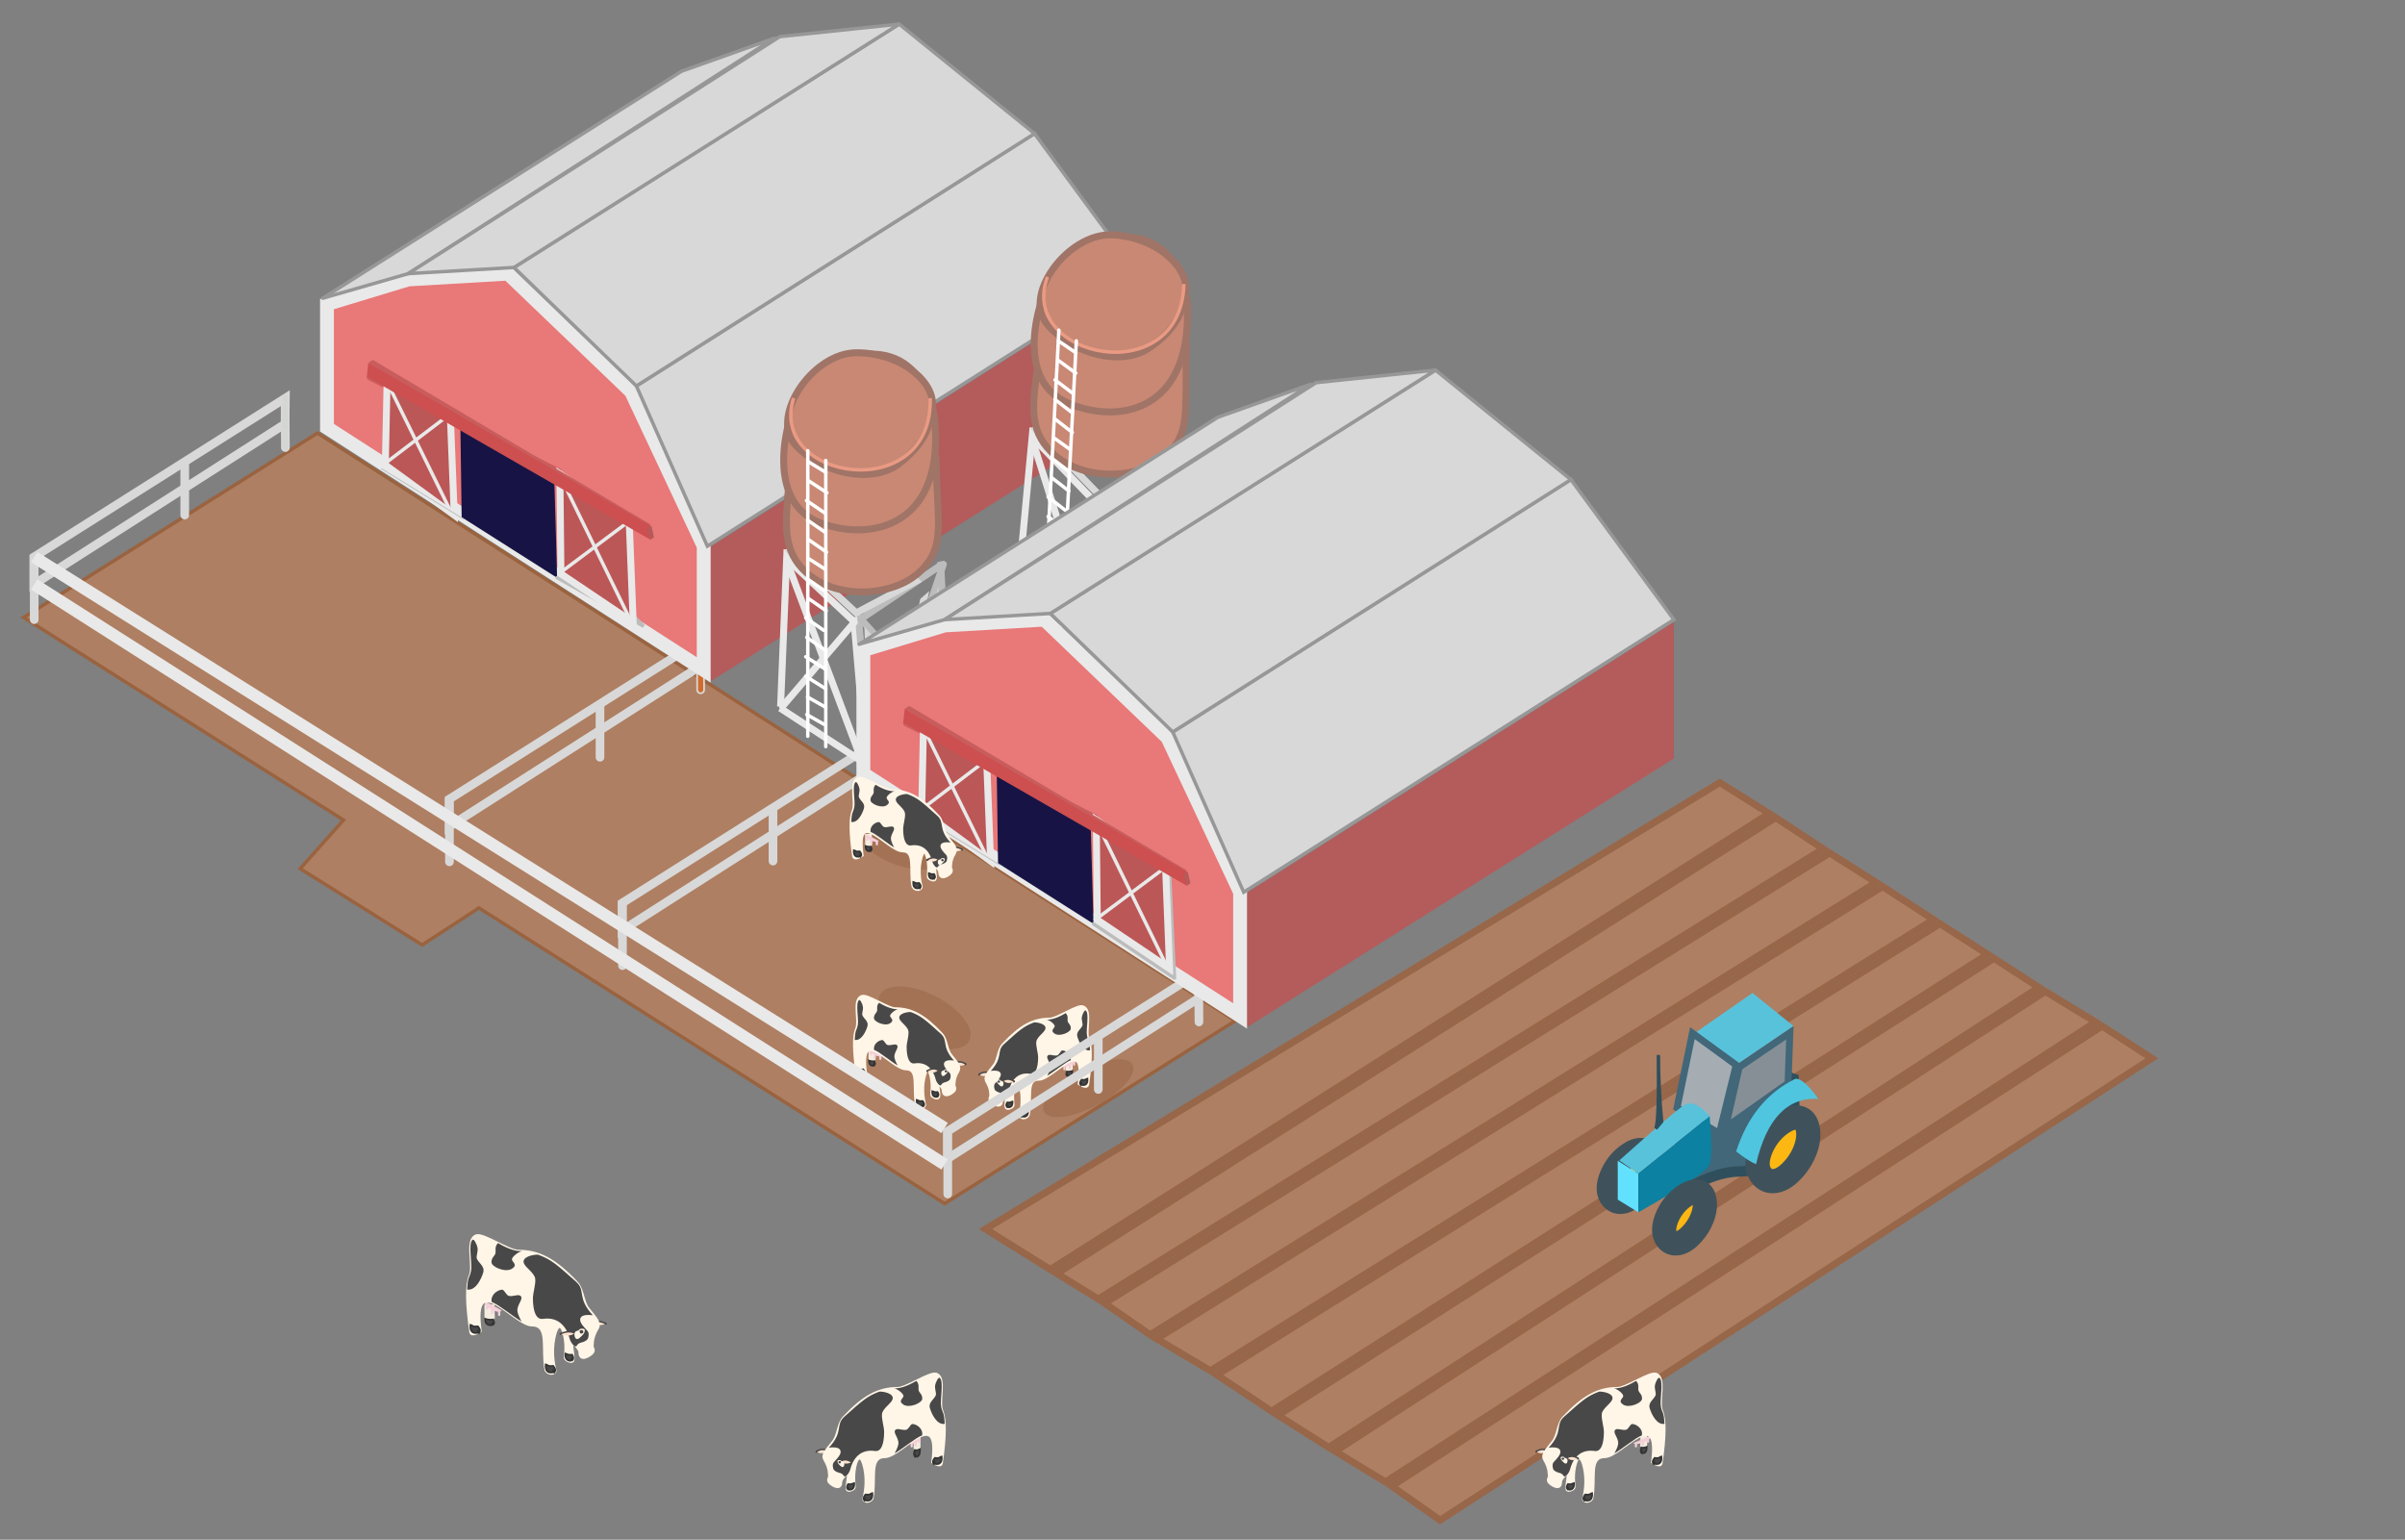<?xml version="1.0" encoding="UTF-8"?>
<svg width="695px" height="445px" viewBox="0 0 695 445" version="1.1" xmlns="http://www.w3.org/2000/svg" xmlns:xlink="http://www.w3.org/1999/xlink">
    <rect x="0" y="0" width="695" height="445" fill="#808080" stroke="none"/>
    <title>farm</title>
    <g id="farm" stroke="none" stroke-width="1" fill="none" fill-rule="evenodd">
        <g id="Field" transform="translate(282.871, 225)" fill="#AE7F62" stroke="#986648" stroke-width="2">
            <path d="M324.594,71.549 L338.969,80.864 L133.284,214.36 L119.306,204.507 L324.594,71.549 Z" id="Rectangle"></path>
            <path d="M308.19,61.544 L322.714,70.383 L117.503,203.291 L102.972,194.459 L308.19,61.544 Z" id="Rectangle-Copy-2"></path>
            <path d="M293.35,51.99 L306.331,60.365 L101.085,193.299 L86.442,184.035 L293.35,51.99 Z" id="Rectangle-Copy-3"></path>
            <path d="M277.725,41.976 L291.496,50.801 L84.588,182.846 L68.782,172.359 L277.725,41.976 Z" id="Rectangle-Copy-4"></path>
            <path d="M261.168,31.219 L275.871,40.775 L66.922,171.162 L51.377,161.941 L261.168,31.219 Z" id="Rectangle-Copy-5"></path>
            <path d="M245.857,21.528 L259.298,30.027 L49.482,160.765 L36.335,151.65 L245.857,21.528 Z" id="Rectangle-Copy-6"></path>
            <path d="M230.249,11.312 L244.003,20.326 L34.511,150.429 L22.546,143.064 L230.249,11.312 Z" id="Rectangle-Copy-7"></path>
            <path d="M214.12,1.175 L228.383,10.127 L20.655,141.895 L1.908,130.216 L214.12,1.175 Z" id="Rectangle-Copy-8"></path>
        </g>
        <g id="Paddocks" transform="translate(6.804, 114.762)">
            <polygon id="Paddock" stroke="#9A6340" fill="#AE7F62" points="84.953 10.398 350.196 180.238 266.168 233.099 131.609 147.64 115.188 158.338 79.942 136.289 92.455 122.238 0 63.678"></polygon>
            <ellipse id="Oval" fill="#A37254" transform="translate(255.117, 129.805) rotate(16) translate(-255.117, -129.805) " cx="255.117" cy="129.805" rx="13" ry="6"></ellipse>
            <ellipse id="Oval-Copy-3" fill="#A37254" transform="translate(260.377, 179.401) rotate(27) translate(-260.377, -179.401) " cx="260.377" cy="179.401" rx="14.5" ry="7"></ellipse>
            <ellipse id="Oval-Copy-4" fill="#A37254" transform="translate(307.696, 199.738) rotate(-28) translate(-307.696, -199.738) " cx="307.696" cy="199.738" rx="14.5" ry="5.5"></ellipse>
            <g id="cow-copy" transform="translate(292.196, 192.238) scale(-1, 1) translate(-292.196, -192.238) translate(276.196, 176.238)">
                <g id="back-leg" transform="translate(5, 15)">
                    <path d="M0.157,3.372 C0.6,3.47 0.62,3.771 1.616,3.64 C1.919,4.159 1.945,4.571 1.696,4.878 C1.594,4.68 1.543,4.582 1.543,4.582 L1.32,4.999 C0.469,5.027 0.082,4.485 0.157,3.372 Z" id="Path-76-Copy-3" stroke="#333333" stroke-width="0.5" fill="#494848"></path>
                    <path d="M0,0.033 L0,3.177 C0.595,3.493 1.262,3.558 2,3.372 L1.919,0 L0,0.033 Z" id="Path-98" fill="#F3EDDF"></path>
                </g>
                <g id="udder" transform="translate(4, 15)" fill="#F4CFD8">
                    <path d="M0.087,0 C-0.631,1.137 3.334,3.076 4,2.037" id="Path-37"></path>
                    <line x1="0.6" y1="0.667" x2="0.6" y2="1.667" id="Path-99" stroke="#F4CFD8" stroke-width="0.65" stroke-linecap="round"></line>
                    <line x1="1.8" y1="1.667" x2="1.8" y2="2.667" id="Path-99-Copy" stroke="#F4CFD8" stroke-width="0.65" stroke-linecap="round"></line>
                    <line x1="3.4" y1="2.333" x2="3.4" y2="3" id="Path-99-Copy-2" stroke="#F4CFD8" stroke-width="0.65" stroke-linecap="round"></line>
                </g>
                <g id="back-ear" transform="translate(30.5, 19.5) scale(-1, 1) translate(-30.5, -19.5) translate(29, 19)">
                    <path d="M3,0.3 C2.244,0.049 1.686,-0.328 0,0.548" id="Path-71" stroke="#494848" stroke-width="0.65" stroke-linecap="round"></path>
                    <path d="M0.095,0.657 C1.035,1.139 2.135,1.162 2.953,0.409 C2.089,0.026 1.338,-0.084 0.095,0.657 Z" id="Path-100" fill="#FEE2CF"></path>
                </g>
                <g id="body">
                    <path d="M3.052,22.157 C1.08,7.472 10.753,20.829 14.775,20.829 C18.798,20.829 16.955,26.28 17.912,31.195 C18.543,32.432 20.312,32.091 20.098,31.195 C19.884,30.299 19.162,27.235 19.884,23.715 C20.607,20.195 21.623,20.579 22.181,23.32 C22.739,26.06 22.218,28.033 22.36,28.51 C22.502,28.988 23.821,29.506 24.107,29.121 C24.547,28.532 23.78,25.716 23.975,25.259 C24.19,24.755 25.651,26.351 25.651,27.046 C25.651,29.117 27.434,28.274 28.408,27.418 C29.382,26.562 28.408,26.02 28.621,25.404 C28.69,25.203 28.444,23.787 29.738,21.594 C30.502,20.299 29.535,19.334 27.631,16.934 C26.413,15.399 26.455,12.463 25.049,10.951 C20.098,5.63 16.406,3.618 11.686,3.618 C9.517,3.618 3.673,-0.494 2.092,0.05 C-0.521,0.948 1.636,6.972 0.626,9.353 C-0.251,11.421 -0.207,15.781 0.758,22.433 C0.895,23.125 1.659,23.033 3.052,22.157 Z" stroke="#FFF6E7" fill="#FFF6E7"></path>
                    <path d="M17.281,19.333 C15.732,19.561 15.025,17.642 15,14.635 C14.989,13.35 15.668,11.398 15.532,10.096 C15.392,8.745 13.387,7.555 12.965,6.544 C12.332,5.026 14.97,4.455 16.165,4.485 C19.209,5.63 20.308,6.664 24.853,10.754 C27.138,12.81 24.955,14.432 28.68,18.505 C26.889,18.279 25.926,18.571 25.791,19.38 C25.64,20.283 26.798,21.383 27.475,22.157 C27.905,22.648 27.692,23.853 27.39,24.126 C26.338,25.074 25.612,24.52 24.981,25.556 C24.62,26.149 23.6,24.785 23.405,23.988 C22.834,21.662 21.209,18.756 17.281,19.333 Z" id="spot" fill="#494848"></path>
                    <path d="M1.233,1.048 C1.548,0.775 2.241,2.095 2.376,2.994 C2.493,3.781 2.031,4.893 2.199,5.372 C2.56,6.397 4.073,7.144 3.676,8.575 C3.28,10.007 1.941,12.904 0,12.552 C0.149,9.381 0.525,10.035 0.879,8.289 C1.233,6.544 0.149,1.985 1.233,1.048 Z" id="spot" fill="#494848"></path>
                    <path d="M5.613,15.461 C5.227,13.918 6.806,12.632 7.976,12.582 C8.472,12.561 8.872,13.834 9.491,14.016 C10.367,14.273 11.632,13.548 12.168,14.016 C12.875,14.631 11.67,15.703 11.473,17.06 C11.35,17.914 11.926,19.03 12.409,19.937 C10.459,18.797 6.893,15.808 5.613,15.461 Z" id="spot" fill="#494848"></path>
                    <path d="M6.408,4.331 C6.153,4.921 5.553,5.162 5.553,6.246 C5.553,7.33 8.738,8.703 10.21,7.75 C11.683,6.797 10.21,6.196 10.21,5.574 C10.21,4.952 11.874,3.637 12.799,3.637 C10.711,3.947 7.967,2.363 7.039,1.81 C6.127,2.683 6.664,3.741 6.408,4.331 Z" id="spot" fill="#494848"></path>
                    <path d="M17.922,29.867 C18.518,29.995 18.291,30.38 19.63,30.209 C20.134,30.816 20.218,31.32 19.883,31.721 C19.746,31.463 19.678,31.334 19.678,31.334 L19.584,31.693 C18.375,31.929 17.821,31.321 17.922,29.867 Z" id="hoof" stroke="#333333" stroke-width="0.5" fill="#494848"></path>
                    <path d="M0.745,20.723 C1.341,20.852 1.114,21.236 2.453,21.065 C2.956,21.672 3.041,22.176 2.706,22.577 C2.569,22.319 2.501,22.19 2.501,22.19 L2.407,22.549 C1.198,22.786 0.644,22.177 0.745,20.723 Z" id="hoof" stroke="#333333" stroke-width="0.5" fill="#494848"></path>
                    <path d="M22.418,27.353 C22.882,27.453 22.903,27.76 23.947,27.627 C24.264,28.155 24.292,28.576 24.03,28.888 C23.924,28.687 23.871,28.586 23.871,28.586 L23.637,29.012 C22.745,29.04 22.339,28.487 22.418,27.353 Z" id="hoof" stroke="#333333" stroke-width="0.5" fill="#494848"></path>
                </g>
                <g id="ear" transform="translate(22, 21)">
                    <path d="M3,0.3 C2.244,0.049 1.686,-0.328 0,0.548" id="Path-71" stroke="#494848" stroke-width="0.65" stroke-linecap="round"></path>
                    <path d="M0.095,0.657 C1.035,1.139 2.135,1.162 2.953,0.409 C2.089,0.026 1.338,-0.084 0.095,0.657 Z" id="Path-100" fill="#FEE2CF"></path>
                </g>
                <g id="eye" transform="translate(25, 21)">
                    <path d="M0.898,0.217 C0.79,0.503 0.214,0.269 0.026,0.869 C-0.077,1.196 0.098,2.598 1.081,1.71 C2.007,0.874 1.921,0.732 1.996,0.313 C2.072,-0.106 1.005,-0.069 0.898,0.217 Z" id="eye-spot" fill="#FFF6E7"></path>
                    <path d="M1.34,0.943 C1.579,0.943 1.72,0.796 1.72,0.611 C1.72,0.426 1.579,0.28 1.429,0.28 C1.279,0.28 0.997,0.251 0.997,0.512 C0.997,0.773 1.102,0.943 1.34,0.943 Z" fill="#494848"></path>
                </g>
            </g>
            <g id="cow-copy-2" transform="translate(240.196, 173.238)">
                <g id="back-leg" transform="translate(4, 15)">
                    <path d="M0.157,3.372 C0.6,3.47 0.62,3.771 1.616,3.64 C1.919,4.159 1.945,4.571 1.696,4.878 C1.594,4.68 1.543,4.582 1.543,4.582 L1.32,4.999 C0.469,5.027 0.082,4.485 0.157,3.372 Z" id="Path-76-Copy-3" stroke="#333333" stroke-width="0.5" fill="#494848"></path>
                    <path d="M0,0.033 L0,3.177 C0.595,3.493 1.262,3.558 2,3.372 L1.919,0 L0,0.033 Z" id="Path-98" fill="#F3EDDF"></path>
                </g>
                <g id="udder" transform="translate(4, 15)" fill="#F4CFD8">
                    <path d="M0.087,0 C-0.631,1.137 3.334,3.076 4,2.037" id="Path-37"></path>
                    <line x1="0.6" y1="0.667" x2="0.6" y2="1.667" id="Path-99" stroke="#F4CFD8" stroke-width="0.65" stroke-linecap="round"></line>
                    <line x1="1.8" y1="1.667" x2="1.8" y2="2.667" id="Path-99-Copy" stroke="#F4CFD8" stroke-width="0.65" stroke-linecap="round"></line>
                    <line x1="3.4" y1="2.333" x2="3.4" y2="3" id="Path-99-Copy-2" stroke="#F4CFD8" stroke-width="0.65" stroke-linecap="round"></line>
                </g>
                <g id="back-ear" transform="translate(30.5, 19.5) scale(-1, 1) translate(-30.5, -19.5) translate(29, 19)">
                    <path d="M3,0.3 C2.244,0.049 1.686,-0.328 0,0.548" id="Path-71" stroke="#494848" stroke-width="0.65" stroke-linecap="round"></path>
                    <path d="M0.095,0.657 C1.035,1.139 2.135,1.162 2.953,0.409 C2.089,0.026 1.338,-0.084 0.095,0.657 Z" id="Path-100" fill="#FEE2CF"></path>
                </g>
                <g id="body">
                    <path d="M3.052,22.157 C1.08,7.472 10.753,20.829 14.775,20.829 C18.798,20.829 16.955,26.28 17.912,31.195 C18.543,32.432 20.312,32.091 20.098,31.195 C19.884,30.299 19.162,27.235 19.884,23.715 C20.607,20.195 21.623,20.579 22.181,23.32 C22.739,26.06 22.218,28.033 22.36,28.51 C22.502,28.988 23.821,29.506 24.107,29.121 C24.547,28.532 23.78,25.716 23.975,25.259 C24.19,24.755 25.651,26.351 25.651,27.046 C25.651,29.117 27.434,28.274 28.408,27.418 C29.382,26.562 28.408,26.02 28.621,25.404 C28.69,25.203 28.444,23.787 29.738,21.594 C30.502,20.299 29.535,19.334 27.631,16.934 C26.413,15.399 26.455,12.463 25.049,10.951 C20.098,5.63 16.406,3.618 11.686,3.618 C9.517,3.618 3.673,-0.494 2.092,0.05 C-0.521,0.948 1.636,6.972 0.626,9.353 C-0.251,11.421 -0.207,15.781 0.758,22.433 C0.895,23.125 1.659,23.033 3.052,22.157 Z" stroke="#FFF6E7" fill="#FFF6E7"></path>
                    <path d="M17.281,19.333 C15.732,19.561 15.025,17.642 15,14.635 C14.989,13.35 15.668,11.398 15.532,10.096 C15.392,8.745 13.387,7.555 12.965,6.544 C12.332,5.026 14.97,4.455 16.165,4.485 C19.209,5.63 20.308,6.664 24.853,10.754 C27.138,12.81 24.955,14.432 28.68,18.505 C26.889,18.279 25.926,18.571 25.791,19.38 C25.64,20.283 26.798,21.383 27.475,22.157 C27.905,22.648 27.692,23.853 27.39,24.126 C26.338,25.074 25.612,24.52 24.981,25.556 C24.62,26.149 23.6,24.785 23.405,23.988 C22.834,21.662 21.209,18.756 17.281,19.333 Z" id="spot" fill="#494848"></path>
                    <path d="M1.233,1.048 C1.548,0.775 2.241,2.095 2.376,2.994 C2.493,3.781 2.031,4.893 2.199,5.372 C2.56,6.397 4.073,7.144 3.676,8.575 C3.28,10.007 1.941,12.904 0,12.552 C0.149,9.381 0.525,10.035 0.879,8.289 C1.233,6.544 0.149,1.985 1.233,1.048 Z" id="spot" fill="#494848"></path>
                    <path d="M5.613,15.461 C5.227,13.918 6.806,12.632 7.976,12.582 C8.472,12.561 8.872,13.834 9.491,14.016 C10.367,14.273 11.632,13.548 12.168,14.016 C12.875,14.631 11.67,15.703 11.473,17.06 C11.35,17.914 11.926,19.03 12.409,19.937 C10.459,18.797 6.893,15.808 5.613,15.461 Z" id="spot" fill="#494848"></path>
                    <path d="M6.408,4.331 C6.153,4.921 5.553,5.162 5.553,6.246 C5.553,7.33 8.738,8.703 10.21,7.75 C11.683,6.797 10.21,6.196 10.21,5.574 C10.21,4.952 11.874,3.637 12.799,3.637 C10.711,3.947 7.967,2.363 7.039,1.81 C6.127,2.683 6.664,3.741 6.408,4.331 Z" id="spot" fill="#494848"></path>
                    <path d="M17.922,29.867 C18.518,29.995 18.291,30.38 19.63,30.209 C20.134,30.816 20.218,31.32 19.883,31.721 C19.746,31.463 19.678,31.334 19.678,31.334 L19.584,31.693 C18.375,31.929 17.821,31.321 17.922,29.867 Z" id="hoof" stroke="#333333" stroke-width="0.5" fill="#494848"></path>
                    <path d="M0.745,20.723 C1.341,20.852 1.114,21.236 2.453,21.065 C2.956,21.672 3.041,22.176 2.706,22.577 C2.569,22.319 2.501,22.19 2.501,22.19 L2.407,22.549 C1.198,22.786 0.644,22.177 0.745,20.723 Z" id="hoof" stroke="#333333" stroke-width="0.5" fill="#494848"></path>
                    <path d="M22.418,27.353 C22.882,27.453 22.903,27.76 23.947,27.627 C24.264,28.155 24.292,28.576 24.03,28.888 C23.924,28.687 23.871,28.586 23.871,28.586 L23.637,29.012 C22.745,29.04 22.339,28.487 22.418,27.353 Z" id="hoof" stroke="#333333" stroke-width="0.5" fill="#494848"></path>
                </g>
                <g id="ear" transform="translate(21, 21)">
                    <path d="M3,0.3 C2.244,0.049 1.686,-0.328 0,0.548" id="Path-71" stroke="#494848" stroke-width="0.65" stroke-linecap="round"></path>
                    <path d="M0.095,0.657 C1.035,1.139 2.135,1.162 2.953,0.409 C2.089,0.026 1.338,-0.084 0.095,0.657 Z" id="Path-100" fill="#FEE2CF"></path>
                </g>
                <g id="eye" transform="translate(25, 21)">
                    <path d="M0.898,0.217 C0.79,0.503 0.214,0.269 0.026,0.869 C-0.077,1.196 0.098,2.598 1.081,1.71 C2.007,0.874 1.921,0.732 1.996,0.313 C2.072,-0.106 1.005,-0.069 0.898,0.217 Z" id="eye-spot" fill="#FFF6E7"></path>
                    <path d="M1.34,0.943 C1.579,0.943 1.72,0.796 1.72,0.611 C1.72,0.426 1.579,0.28 1.429,0.28 C1.279,0.28 0.997,0.251 0.997,0.512 C0.997,0.773 1.102,0.943 1.34,0.943 Z" fill="#494848"></path>
                </g>
            </g>
            <g id="Fence" transform="translate(2.58, 0)">
                <polygon id="Path-14" stroke="#D8D8D8" stroke-width="2.5" points="0.377 54.151 0.377 46.248 73.091 0.293 73.001 7.75"></polygon>
                <line x1="0.5" y1="64.32" x2="0.5" y2="46.248" id="Path-15" stroke="#D8D8D8" stroke-width="2.5" stroke-linecap="round"></line>
                <line x1="73.091" y1="14.595" x2="73.001" y2="1" id="Path-15-Copy-2" stroke="#D8D8D8" stroke-width="2.5" stroke-linecap="round"></line>
                <line x1="44.001" y1="34.105" x2="44.001" y2="19.25" id="Path-15-Copy-3" stroke="#D8D8D8" stroke-width="2.5" stroke-linecap="round"></line>
                <line x1="73.091" y1="14.595" x2="73.001" y2="1.03704169e-13" id="Path-15-Copy" stroke="#D3D6D1" stroke-width="1.5" stroke-linecap="round"></line>
            </g>
            <g id="Fence-Copy" transform="translate(122.58, 70)">
                <polygon id="Path-14" stroke="#D8D8D8" stroke-width="2.5" points="0.377 54.151 0.377 46.248 73.091 0.293 73.001 7.75"></polygon>
                <line x1="0.5" y1="64.32" x2="0.5" y2="46.248" id="Path-15" stroke="#D8D8D8" stroke-width="2.5" stroke-linecap="round"></line>
                <line x1="73.091" y1="14.595" x2="73.001" y2="1" id="Path-15-Copy-2" stroke="#D8D8D8" stroke-width="2.5" stroke-linecap="round"></line>
                <line x1="44.001" y1="34.105" x2="44.001" y2="19.25" id="Path-15-Copy-3" stroke="#D8D8D8" stroke-width="2.5" stroke-linecap="round"></line>
                <line x1="73.091" y1="14.595" x2="73.001" y2="1.03704169e-13" id="Path-15-Copy" stroke="#D16B2C" stroke-width="1.5" stroke-linecap="round"></line>
            </g>
            <g id="Fence-Copy-3" transform="translate(172.58, 100)">
                <polygon id="Path-14" stroke="#D8D8D8" stroke-width="2.5" points="0.377 54.151 0.377 46.248 73.091 0.293 73.001 7.75"></polygon>
                <line x1="0.5" y1="64.32" x2="0.5" y2="46.248" id="Path-15" stroke="#D8D8D8" stroke-width="2.5" stroke-linecap="round"></line>
                <line x1="73.091" y1="14.595" x2="73.001" y2="1" id="Path-15-Copy-2" stroke="#D8D8D8" stroke-width="2.5" stroke-linecap="round"></line>
                <line x1="44.001" y1="34.105" x2="44.001" y2="19.25" id="Path-15-Copy-3" stroke="#D8D8D8" stroke-width="2.5" stroke-linecap="round"></line>
                <line x1="73.091" y1="14.595" x2="73.001" y2="1.03704169e-13" id="Path-15-Copy" stroke="#D16B2C" stroke-width="1.5" stroke-linecap="round"></line>
            </g>
            <g id="Fence-Copy-2" transform="translate(266.58, 166.293)" stroke="#D8D8D8" stroke-width="2.5">
                <polygon id="Path-14" points="0.377 53.859 0.377 45.955 73.091 0 73.001 7.457"></polygon>
                <line x1="0.5" y1="64.028" x2="0.5" y2="45.955" id="Path-15" stroke-linecap="round"></line>
                <line x1="73.091" y1="14.303" x2="73.001" y2="0.707" id="Path-15-Copy-2" stroke-linecap="round"></line>
                <line x1="44.001" y1="33.812" x2="44.001" y2="18.957" id="Path-15-Copy-3" stroke-linecap="round"></line>
            </g>
            <line x1="3.08" y1="46.248" x2="266.168" y2="211.244" id="Line" stroke="#E9E9E9" stroke-width="3.5"></line>
            <line x1="3.08" y1="54.151" x2="266.168" y2="221.784" id="Line-Copy" stroke="#E9E9E9" stroke-width="3.5"></line>
            <g id="cow-copy-6" transform="translate(455.696, 300.738) scale(-1, 1) translate(-455.696, -300.738) translate(437.196, 282.238)">
                <g id="back-leg" transform="translate(5, 17)">
                    <path d="M0.157,4.046 C0.6,4.164 0.62,4.525 1.616,4.368 C1.919,4.99 1.945,5.486 1.696,5.854 C1.594,5.617 1.543,5.498 1.543,5.498 L1.32,5.999 C0.469,6.032 0.082,5.382 0.157,4.046 Z" id="Path-76-Copy-3" stroke="#333333" stroke-width="0.5" fill="#494848"></path>
                    <path d="M0,0.04 L0,3.812 C0.595,4.191 1.262,4.269 2,4.046 L1.919,0 L0,0.04 Z" id="Path-98" fill="#F3EDDF"></path>
                </g>
                <g id="udder" transform="translate(4, 18)" fill="#F4CFD8">
                    <path d="M0.108,0 C-0.789,1.137 4.168,3.076 5,2.037" id="Path-37"></path>
                    <line x1="0.75" y1="0.667" x2="0.75" y2="1.667" id="Path-99" stroke="#F4CFD8" stroke-width="0.65" stroke-linecap="round"></line>
                    <line x1="2.25" y1="1.667" x2="2.25" y2="2.667" id="Path-99-Copy" stroke="#F4CFD8" stroke-width="0.65" stroke-linecap="round"></line>
                    <line x1="4.25" y1="2.333" x2="4.25" y2="3" id="Path-99-Copy-2" stroke="#F4CFD8" stroke-width="0.65" stroke-linecap="round"></line>
                </g>
                <g id="back-ear" transform="translate(35.5, 22.5) scale(-1, 1) translate(-35.5, -22.5) translate(34, 22)">
                    <path d="M3,0.3 C2.244,0.049 1.686,-0.328 0,0.548" id="Path-71" stroke="#494848" stroke-width="0.65" stroke-linecap="round"></path>
                    <path d="M0.095,0.657 C1.035,1.139 2.135,1.162 2.953,0.409 C2.089,0.026 1.338,-0.084 0.095,0.657 Z" id="Path-100" fill="#FEE2CF"></path>
                </g>
                <g id="body">
                    <path d="M3.561,25.619 C1.26,8.64 12.545,24.084 17.238,24.084 C21.931,24.084 19.781,30.386 20.897,36.069 C21.633,37.5 23.698,37.105 23.448,36.069 C23.198,35.033 22.355,31.491 23.198,27.421 C24.041,23.35 25.227,23.795 25.878,26.963 C26.529,30.132 25.921,32.413 26.086,32.965 C26.252,33.517 27.791,34.117 28.125,33.672 C28.638,32.99 27.743,29.734 27.971,29.205 C28.222,28.623 29.926,30.468 29.926,31.272 C29.926,33.666 32.006,32.692 33.143,31.702 C34.28,30.712 33.143,30.086 33.391,29.373 C33.472,29.141 33.185,27.504 34.694,24.968 C35.585,23.471 34.457,22.355 32.236,19.579 C30.815,17.805 30.865,14.411 29.224,12.663 C23.448,6.509 19.14,4.183 13.634,4.183 C11.103,4.183 4.286,-0.572 2.44,0.057 C-0.608,1.096 1.909,8.061 0.73,10.815 C-0.292,13.206 -0.241,18.247 0.885,25.938 C1.044,26.738 1.936,26.632 3.561,25.619 Z" stroke="#FFF6E7" stroke-width="0.65" fill="#FFF6E7"></path>
                    <path d="M20.161,22.354 C18.353,22.617 17.53,20.399 17.5,16.922 C17.487,15.436 18.279,13.179 18.121,11.673 C17.957,10.112 15.619,8.736 15.126,7.566 C14.387,5.811 17.465,5.151 18.859,5.186 C22.411,6.509 23.693,7.705 28.995,12.434 C31.66,14.812 29.114,16.687 33.46,21.396 C31.37,21.135 30.247,21.472 30.089,22.408 C29.913,23.453 31.264,24.724 32.054,25.619 C32.556,26.187 32.308,27.58 31.954,27.896 C30.728,28.992 29.88,28.352 29.144,29.55 C28.723,30.235 27.533,28.658 27.305,27.736 C26.64,25.046 24.744,21.687 20.161,22.354 Z" id="spot" fill="#494848"></path>
                    <path d="M1.438,1.211 C1.806,0.896 2.615,2.422 2.772,3.462 C2.909,4.372 2.369,5.657 2.566,6.211 C2.987,7.397 4.752,8.26 4.289,9.915 C3.826,11.571 2.264,14.921 0,14.514 C0.174,10.847 0.612,11.602 1.025,9.584 C1.438,7.566 0.174,2.296 1.438,1.211 Z" id="spot" fill="#494848"></path>
                    <path d="M6.548,17.877 C6.098,16.093 7.941,14.605 9.305,14.548 C9.884,14.523 10.351,15.996 11.072,16.206 C12.094,16.503 13.57,15.665 14.196,16.206 C15.021,16.917 13.615,18.157 13.386,19.726 C13.242,20.714 13.914,22.003 14.478,23.052 C12.202,21.734 8.042,18.278 6.548,17.877 Z" id="spot" fill="#494848"></path>
                    <path d="M7.476,5.008 C7.178,5.69 6.479,5.968 6.479,7.222 C6.479,8.476 10.195,10.063 11.912,8.961 C13.63,7.859 11.912,7.164 11.912,6.445 C11.912,5.726 13.853,4.205 14.933,4.205 C12.496,4.564 9.295,2.732 8.212,2.093 C7.149,3.102 7.774,4.326 7.476,5.008 Z" id="spot" fill="#494848"></path>
                    <path d="M20.909,34.534 C21.604,34.682 21.34,35.126 22.902,34.929 C23.489,35.631 23.588,36.214 23.197,36.677 C23.038,36.379 22.958,36.229 22.958,36.229 L22.848,36.645 C21.438,36.918 20.791,36.215 20.909,34.534 Z" id="hoof" stroke="#333333" stroke-width="0.5" fill="#494848"></path>
                    <path d="M0.869,23.962 C1.564,24.11 1.3,24.554 2.861,24.356 C3.449,25.059 3.548,25.641 3.156,26.105 C2.997,25.806 2.918,25.657 2.918,25.657 L2.808,26.072 C1.398,26.346 0.751,25.642 0.869,23.962 Z" id="hoof" stroke="#333333" stroke-width="0.5" fill="#494848"></path>
                    <path d="M26.154,31.627 C26.696,31.743 26.72,32.097 27.938,31.943 C28.308,32.554 28.34,33.041 28.035,33.402 C27.911,33.169 27.849,33.053 27.849,33.053 L27.576,33.545 C26.536,33.578 26.062,32.939 26.154,31.627 Z" id="hoof" stroke="#333333" stroke-width="0.5" fill="#494848"></path>
                </g>
                <g id="ear" transform="translate(25, 24)">
                    <path d="M3,0.3 C2.244,0.049 1.686,-0.328 0,0.548" id="Path-71" stroke="#494848" stroke-width="0.65" stroke-linecap="round"></path>
                    <path d="M0.095,0.657 C1.035,1.139 2.135,1.162 2.953,0.409 C2.089,0.026 1.338,-0.084 0.095,0.657 Z" id="Path-100" fill="#FEE2CF"></path>
                </g>
                <g id="eye" transform="translate(28, 24)">
                    <path d="M0.898,0.217 C0.79,0.503 0.214,0.269 0.026,0.869 C-0.077,1.196 0.098,2.598 1.081,1.71 C2.007,0.874 1.921,0.732 1.996,0.313 C2.072,-0.106 1.005,-0.069 0.898,0.217 Z" id="eye-spot" fill="#FFF6E7"></path>
                    <path d="M1.34,0.943 C1.579,0.943 1.72,0.796 1.72,0.611 C1.72,0.426 1.579,0.28 1.429,0.28 C1.279,0.28 0.997,0.251 0.997,0.512 C0.997,0.773 1.102,0.943 1.34,0.943 Z" fill="#494848"></path>
                </g>
            </g>
            <g id="cow-copy-5" transform="translate(128.196, 242.238)">
                <g id="back-leg" transform="translate(5, 20)">
                    <path d="M0.235,4.046 C0.901,4.164 0.93,4.525 2.424,4.368 C2.878,4.99 2.918,5.486 2.543,5.854 C2.391,5.617 2.315,5.498 2.315,5.498 L1.98,5.999 C0.704,6.032 0.123,5.382 0.235,4.046 Z" id="Path-76-Copy-3" stroke="#333333" stroke-width="0.5" fill="#494848"></path>
                    <path d="M0,0.04 L0,3.812 C0.893,4.191 1.893,4.269 3,4.046 L2.879,0 L0,0.04 Z" id="Path-98" fill="#F3EDDF"></path>
                </g>
                <g id="udder" transform="translate(5, 19)" fill="#F4CFD8">
                    <path d="M0.108,0 C-0.789,1.516 4.168,4.101 5,2.716" id="Path-37"></path>
                    <line x1="0.75" y1="0.889" x2="0.75" y2="2.222" id="Path-99" stroke="#F4CFD8" stroke-width="0.65" stroke-linecap="round"></line>
                    <line x1="2.25" y1="2.222" x2="2.25" y2="3.556" id="Path-99-Copy" stroke="#F4CFD8" stroke-width="0.65" stroke-linecap="round"></line>
                    <line x1="4.25" y1="3.111" x2="4.25" y2="4" id="Path-99-Copy-2" stroke="#F4CFD8" stroke-width="0.65" stroke-linecap="round"></line>
                </g>
                <g id="back-ear" transform="translate(38, 25.5) scale(-1, 1) translate(-38, -25.5) translate(36, 25)">
                    <path d="M4,0.3 C2.993,0.049 2.248,-0.328 0,0.548" id="Path-71" stroke="#494848" stroke-width="0.65" stroke-linecap="round"></path>
                    <path d="M0.127,0.657 C1.38,1.139 2.846,1.162 3.937,0.409 C2.785,0.026 1.784,-0.084 0.127,0.657 Z" id="Path-100" fill="#FEE2CF"></path>
                </g>
                <g id="body">
                    <path d="M3.866,27.696 C1.368,9.34 13.62,26.037 18.716,26.037 C23.811,26.037 21.476,32.85 22.688,38.994 C23.487,40.54 25.729,40.114 25.458,38.994 C25.187,37.874 24.272,34.044 25.187,29.644 C26.102,25.243 27.389,25.724 28.096,29.15 C28.803,32.575 28.143,35.041 28.322,35.638 C28.502,36.235 30.173,36.883 30.536,36.402 C31.093,35.664 30.121,32.145 30.368,31.573 C30.641,30.944 32.492,32.938 32.492,33.807 C32.492,36.396 34.749,35.342 35.983,34.272 C37.218,33.203 35.983,32.525 36.253,31.755 C36.341,31.504 36.029,29.734 37.668,26.992 C38.635,25.374 37.41,24.167 34.999,21.167 C33.457,19.249 33.51,15.579 31.729,13.689 C25.458,7.037 20.781,4.522 14.802,4.522 C12.054,4.522 4.653,-0.618 2.649,0.062 C-0.66,1.185 2.072,8.715 0.793,11.691 C-0.318,14.276 -0.262,19.726 0.961,28.041 C1.133,28.906 2.102,28.791 3.866,27.696 Z" stroke="#FFF6E7" stroke-width="0.65" fill="#FFF6E7"></path>
                    <path d="M21.889,24.167 C19.927,24.451 19.032,22.053 19,18.294 C18.986,16.687 19.846,14.248 19.674,12.62 C19.497,10.932 16.957,9.444 16.423,8.18 C15.621,6.282 18.962,5.569 20.476,5.606 C24.331,7.037 25.724,8.33 31.48,13.442 C34.374,16.013 31.609,18.04 36.328,23.131 C34.059,22.848 32.839,23.213 32.668,24.225 C32.477,25.354 33.944,26.729 34.801,27.696 C35.346,28.311 35.077,29.816 34.693,30.157 C33.361,31.343 32.441,30.65 31.642,31.946 C31.185,32.687 29.893,30.981 29.646,29.985 C28.923,27.077 26.865,23.445 21.889,24.167 Z" id="spot" fill="#494848"></path>
                    <path d="M1.561,1.31 C1.96,0.969 2.839,2.619 3.009,3.742 C3.158,4.727 2.572,6.116 2.786,6.715 C3.242,7.997 5.159,8.93 4.657,10.719 C4.154,12.509 2.459,16.131 0,15.691 C0.189,11.726 0.665,12.543 1.113,10.362 C1.561,8.18 0.189,2.482 1.561,1.31 Z" id="spot" fill="#494848"></path>
                    <path d="M7.109,19.326 C6.621,17.398 8.621,15.789 10.103,15.727 C10.732,15.701 11.238,17.293 12.022,17.519 C13.131,17.841 14.733,16.936 15.413,17.519 C16.308,18.288 14.782,19.629 14.533,21.325 C14.377,22.393 15.107,23.787 15.719,24.921 C13.248,23.497 8.732,19.76 7.109,19.326 Z" id="spot" fill="#494848"></path>
                    <path d="M8.117,5.414 C7.794,6.152 7.034,6.452 7.034,7.808 C7.034,9.163 11.068,10.879 12.933,9.687 C14.798,8.496 12.933,7.745 12.933,6.968 C12.933,6.19 15.041,4.546 16.213,4.546 C13.567,4.934 10.091,2.954 8.916,2.262 C7.761,3.353 8.44,4.677 8.117,5.414 Z" id="spot" fill="#494848"></path>
                    <path d="M22.701,37.334 C23.456,37.494 23.169,37.974 24.865,37.761 C25.503,38.52 25.609,39.15 25.185,39.651 C25.012,39.328 24.926,39.167 24.926,39.167 L24.807,39.616 C23.275,39.912 22.573,39.151 22.701,37.334 Z" id="hoof" stroke="#333333" stroke-width="0.5" fill="#494848"></path>
                    <path d="M0.944,25.904 C1.698,26.064 1.411,26.545 3.107,26.331 C3.745,27.09 3.852,27.72 3.427,28.221 C3.254,27.899 3.168,27.737 3.168,27.737 L3.049,28.186 C1.517,28.482 0.816,27.721 0.944,25.904 Z" id="hoof" stroke="#333333" stroke-width="0.5" fill="#494848"></path>
                    <path d="M28.396,34.192 C28.984,34.317 29.01,34.7 30.333,34.533 C30.735,35.194 30.77,35.72 30.438,36.11 C30.304,35.859 30.236,35.733 30.236,35.733 L29.94,36.264 C28.81,36.3 28.296,35.609 28.396,34.192 Z" id="hoof" stroke="#333333" stroke-width="0.5" fill="#494848"></path>
                </g>
                <g id="ear" transform="translate(27, 28)">
                    <path d="M4,0.3 C2.993,0.049 2.248,-0.328 0,0.548" id="Path-71" stroke="#494848" stroke-width="0.65" stroke-linecap="round"></path>
                    <path d="M0.127,0.657 C1.38,1.139 2.846,1.162 3.937,0.409 C2.785,0.026 1.784,-0.084 0.127,0.657 Z" id="Path-100" fill="#FEE2CF"></path>
                </g>
                <g id="eye" transform="translate(31, 27)">
                    <path d="M1.346,0.326 C1.185,0.755 0.321,0.403 0.039,1.303 C-0.115,1.794 0.146,3.896 1.621,2.565 C3.011,1.31 2.881,1.099 2.994,0.47 C3.108,-0.16 1.508,-0.104 1.346,0.326 Z" id="eye-spot" fill="#FFF6E7"></path>
                    <path d="M2.01,1.415 C2.368,1.415 2.58,1.193 2.58,0.916 C2.58,0.639 2.368,0.419 2.143,0.419 C1.918,0.419 1.495,0.376 1.495,0.768 C1.495,1.159 1.653,1.415 2.01,1.415 Z" fill="#494848"></path>
                </g>
            </g>
            <g id="cow-copy-4" transform="translate(247.696, 300.738) scale(-1, 1) translate(-247.696, -300.738) translate(229.196, 282.238)">
                <g id="back-leg" transform="translate(7, 17)">
                    <path d="M0.157,4.721 C0.6,4.858 0.62,5.279 1.616,5.096 C1.919,5.822 1.945,6.4 1.696,6.829 C1.594,6.553 1.543,6.414 1.543,6.414 L1.32,6.999 C0.469,7.038 0.082,6.279 0.157,4.721 Z" id="Path-76-Copy-3" stroke="#333333" stroke-width="0.5" fill="#494848"></path>
                    <path d="M0,0.046 L0,4.448 C0.595,4.89 1.262,4.981 2,4.721 L1.919,0 L0,0.046 Z" id="Path-98" fill="#F3EDDF"></path>
                </g>
                <g id="udder" transform="translate(7, 18)" fill="#F4CFD8">
                    <path d="M0.065,0 C-0.474,1.137 2.501,3.076 3,2.037" id="Path-37"></path>
                    <line x1="0.45" y1="0.667" x2="0.45" y2="1.667" id="Path-99" stroke="#F4CFD8" stroke-width="0.65" stroke-linecap="round"></line>
                    <line x1="1.35" y1="1.667" x2="1.35" y2="2.667" id="Path-99-Copy" stroke="#F4CFD8" stroke-width="0.65" stroke-linecap="round"></line>
                    <line x1="2.55" y1="2.333" x2="2.55" y2="3" id="Path-99-Copy-2" stroke="#F4CFD8" stroke-width="0.65" stroke-linecap="round"></line>
                </g>
                <g id="back-ear" transform="translate(35.5, 22.5) scale(-1, 1) translate(-35.5, -22.5) translate(34, 22)">
                    <path d="M3,0.3 C2.244,0.049 1.686,-0.328 0,0.548" id="Path-71" stroke="#494848" stroke-width="0.65" stroke-linecap="round"></path>
                    <path d="M0.095,0.657 C1.035,1.139 2.135,1.162 2.953,0.409 C2.089,0.026 1.338,-0.084 0.095,0.657 Z" id="Path-100" fill="#FEE2CF"></path>
                </g>
                <g id="body">
                    <path d="M3.561,25.619 C1.26,8.64 12.545,24.084 17.238,24.084 C21.931,24.084 19.781,30.386 20.897,36.069 C21.633,37.5 23.698,37.105 23.448,36.069 C23.198,35.033 22.355,31.491 23.198,27.421 C24.041,23.35 25.227,23.795 25.878,26.963 C26.529,30.132 25.921,32.413 26.086,32.965 C26.252,33.517 27.791,34.117 28.125,33.672 C28.638,32.99 27.743,29.734 27.971,29.205 C28.222,28.623 29.926,30.468 29.926,31.272 C29.926,33.666 32.006,32.692 33.143,31.702 C34.28,30.712 33.143,30.086 33.391,29.373 C33.472,29.141 33.185,27.504 34.694,24.968 C35.585,23.471 34.457,22.355 32.236,19.579 C30.815,17.805 30.865,14.411 29.224,12.663 C23.448,6.509 19.14,4.183 13.634,4.183 C11.103,4.183 4.286,-0.572 2.44,0.057 C-0.608,1.096 1.909,8.061 0.73,10.815 C-0.292,13.206 -0.241,18.247 0.885,25.938 C1.044,26.738 1.936,26.632 3.561,25.619 Z" stroke="#FFF6E7" stroke-width="0.65" fill="#FFF6E7"></path>
                    <path d="M20.161,22.354 C18.353,22.617 17.53,20.399 17.5,16.922 C17.487,15.436 18.279,13.179 18.121,11.673 C17.957,10.112 15.619,8.736 15.126,7.566 C14.387,5.811 17.465,5.151 18.859,5.186 C22.411,6.509 23.693,7.705 28.995,12.434 C31.66,14.812 29.114,16.687 33.46,21.396 C31.37,21.135 30.247,21.472 30.089,22.408 C29.913,23.453 31.264,24.724 32.054,25.619 C32.556,26.187 32.308,27.58 31.954,27.896 C30.728,28.992 29.88,28.352 29.144,29.55 C28.723,30.235 27.533,28.658 27.305,27.736 C26.64,25.046 24.744,21.687 20.161,22.354 Z" id="spot" fill="#494848"></path>
                    <path d="M1.438,1.211 C1.806,0.896 2.615,2.422 2.772,3.462 C2.909,4.372 2.369,5.657 2.566,6.211 C2.987,7.397 4.752,8.26 4.289,9.915 C3.826,11.571 2.264,14.921 0,14.514 C0.174,10.847 0.612,11.602 1.025,9.584 C1.438,7.566 0.174,2.296 1.438,1.211 Z" id="spot" fill="#494848"></path>
                    <path d="M6.548,17.877 C6.098,16.093 7.941,14.605 9.305,14.548 C9.884,14.523 10.351,15.996 11.072,16.206 C12.094,16.503 13.57,15.665 14.196,16.206 C15.021,16.917 13.615,18.157 13.386,19.726 C13.242,20.714 13.914,22.003 14.478,23.052 C12.202,21.734 8.042,18.278 6.548,17.877 Z" id="spot" fill="#494848"></path>
                    <path d="M7.476,5.008 C7.178,5.69 6.479,5.968 6.479,7.222 C6.479,8.476 10.195,10.063 11.912,8.961 C13.63,7.859 11.912,7.164 11.912,6.445 C11.912,5.726 13.853,4.205 14.933,4.205 C12.496,4.564 9.295,2.732 8.212,2.093 C7.149,3.102 7.774,4.326 7.476,5.008 Z" id="spot" fill="#494848"></path>
                    <path d="M20.909,34.534 C21.604,34.682 21.34,35.126 22.902,34.929 C23.489,35.631 23.588,36.214 23.197,36.677 C23.038,36.379 22.958,36.229 22.958,36.229 L22.848,36.645 C21.438,36.918 20.791,36.215 20.909,34.534 Z" id="hoof" stroke="#333333" stroke-width="0.5" fill="#494848"></path>
                    <path d="M0.869,23.962 C1.564,24.11 1.3,24.554 2.861,24.356 C3.449,25.059 3.548,25.641 3.156,26.105 C2.997,25.806 2.918,25.657 2.918,25.657 L2.808,26.072 C1.398,26.346 0.751,25.642 0.869,23.962 Z" id="hoof" stroke="#333333" stroke-width="0.5" fill="#494848"></path>
                    <path d="M26.154,31.627 C26.696,31.743 26.72,32.097 27.938,31.943 C28.308,32.554 28.34,33.041 28.035,33.402 C27.911,33.169 27.849,33.053 27.849,33.053 L27.576,33.545 C26.536,33.578 26.062,32.939 26.154,31.627 Z" id="hoof" stroke="#333333" stroke-width="0.5" fill="#494848"></path>
                </g>
                <g id="ear" transform="translate(27, 25)">
                    <path d="M3,0.3 C2.244,0.049 1.686,-0.328 0,0.548" id="Path-71" stroke="#494848" stroke-width="0.65" stroke-linecap="round"></path>
                    <path d="M0.095,0.657 C1.035,1.139 2.135,1.162 2.953,0.409 C2.089,0.026 1.338,-0.084 0.095,0.657 Z" id="Path-100" fill="#FEE2CF"></path>
                </g>
                <g id="eye" transform="translate(29, 25)">
                    <path d="M0.898,0.217 C0.79,0.503 0.214,0.269 0.026,0.869 C-0.077,1.196 0.098,2.598 1.081,1.71 C2.007,0.874 1.921,0.732 1.996,0.313 C2.072,-0.106 1.005,-0.069 0.898,0.217 Z" id="eye-spot" fill="#FFF6E7"></path>
                    <path d="M1.34,0.943 C1.579,0.943 1.72,0.796 1.72,0.611 C1.72,0.426 1.579,0.28 1.429,0.28 C1.279,0.28 0.997,0.251 0.997,0.512 C0.997,0.773 1.102,0.943 1.34,0.943 Z" fill="#494848"></path>
                </g>
            </g>
        </g>
        <g id="Barn-Copy" transform="translate(78.177, 6.968)">
            <g id="Building" transform="translate(0, 48.286)">
                <polygon id="Side" fill="#B45B5B" transform="translate(188.977, 83.26) rotate(-33) translate(-188.977, -83.26) " points="126.794 65.933 272.597 67.534 251.132 100.587 105.6 98.569 105.356 96.916 124.541 67.374"></polygon>
                <polygon id="Front" stroke="#E9E9E9" stroke-width="4" fill="#E97878" transform="translate(73.581, 83.665) rotate(-33) translate(-73.581, -83.665) " points="33.892 39.638 53.346 9.681 76.919 16.49 102.011 30.78 113.27 78.77 106.551 127.648 87.068 157.649"></polygon>
            </g>
            <polygon id="Rectangle" stroke="#979797" fill="#D8D8D8" points="220.781 31.64 250.541 72.114 126.232 150.882 105.73 104.581"></polygon>
            <polygon id="Rectangle" stroke="#979797" fill="#D8D8D8" points="181.666 0 220.781 31.64 105.73 104.581 70.354 70.33"></polygon>
            <polygon id="Rectangle-Copy" stroke="#979797" fill="#D8D8D8" stroke-linejoin="round" transform="translate(80.329, 41.656) scale(-1, 1) translate(-80.329, -41.656) " points="15.091 4.086 41.904 13.629 145.567 79.225 120.864 72.114"></polygon>
            <polygon id="Rectangle-Copy-9" stroke="#979797" fill="#D8D8D8" transform="translate(110.73, 36.057) scale(-1, 1) translate(-110.73, -36.057) " points="39.795 0 42.127 1.473 151.107 70.33 181.666 72.114 74.299 3.622"></polygon>
            <g id="Doors" transform="translate(27.823, 97.032)">
                <polyline id="Line-6" stroke="#CD5E5E" stroke-width="2" stroke-linecap="round" points="1 5 55.217 32.272 75 72"></polyline>
                <polyline id="Path-13" fill="#171445" points="55 63 54.159 33.527 27 16 27.411 45.473"></polyline>
                <g id="Door" transform="translate(55, 33)">
                    <polyline id="Line-7" stroke="#BCBCBC" stroke-linecap="round" points="20.262 39.208 25 44 0 29.949"></polyline>
                    <polygon id="Path-17" stroke="#E9E9E9" stroke-width="2" fill="#BC5757" points="0.804 0 1.102 28.846 21.983 42.896 20.838 13.99"></polygon>
                    <line x1="20.262" y1="14.051" x2="0.592" y2="28.751" id="Line-5" stroke="#E9E9E9" stroke-linecap="square"></line>
                    <line x1="0.592" y1="1.91521509e-13" x2="21.447" y2="42.802" id="Line-4" stroke="#E9E9E9" stroke-linecap="square"></line>
                </g>
                <g id="Door-Copy" transform="translate(4.254, 6)">
                    <polygon id="Path-17" stroke="#E9E9E9" stroke-width="2" fill="#BC5757" points="1.616 0 1.092 24.362 21.014 38.896 19.878 9.972"></polygon>
                    <line x1="19.308" y1="10.033" x2="0.587" y2="24.267" id="Line-5" stroke="#E9E9E9" stroke-linecap="square"></line>
                    <line x1="1.406" y1="1.37849995e-13" x2="20.482" y2="38.801" id="Line-4" stroke="#E9E9E9" stroke-linecap="square"></line>
                    <line x1="23.676" y1="25.466" x2="2.46248805e-13" y2="40" id="Line-7" stroke="#BCBCBC" stroke-width="0.25" stroke-linecap="round" transform="translate(11.838, 32.733) scale(-1, 1) translate(-11.838, -32.733) "></line>
                </g>
                <g id="Door-bar">
                    <polygon id="Rectangle" fill="#C85D5D" points="1.722 -1.52637019e-13 82.057 47.62 81.114 48.595 0.452 0.882"></polygon>
                    <polygon id="Path-18" fill="#CD4F4F" points="81.981 52 81.981 48.015 0.452 0.882 0 4.867"></polygon>
                    <polygon id="Path-19" fill="#B45B5B" points="81.981 52 83 51.276 82.246 47.914 81.114 48.595"></polygon>
                </g>
            </g>
        </g>
        <g id="Silo-Copy" transform="translate(250.32, 159.765) rotate(42) translate(-250.32, -159.765) translate(200.066, 109.057)">
            <g id="Silo-Supports" transform="translate(32.596, 38.245)">
                <line x1="36.448" y1="0.011" x2="61.448" y2="58.011" id="Line-13" stroke="#BCBCBC" stroke-width="2" stroke-linecap="round"></line>
                <line x1="28.705" y1="27.68" x2="67.705" y2="31.68" id="Line-10" stroke="#BCBCBC" stroke-width="2" stroke-linecap="round"></line>
                <line x1="67.398" y1="32.04" x2="35.398" y2="0.04" id="Line-12" stroke="#BCBCBC" stroke-width="2"></line>
                <line x1="36.241" y1="5.96855898e-13" x2="29.241" y2="28" id="Line-9" stroke="#BCBCBC" stroke-width="2"></line>
                <polygon id="Path-21" fill="#E9E9E9" points="57.431 53.017 53.547 49.523 50.431 32.747 51.328 31.017"></polygon>
                <polygon id="Path-22" fill="#E9E9E9" points="60.131 54.874 57.831 51.144 64.53 34.921 66.831 32.874"></polygon>
                <polygon id="Path-23" fill="#D8D8D8" points="64.969 35.171 67.268 32.909 54.268 31.171 55.701 34.528"></polygon>
                <polygon id="Path-23-Copy" fill="#D8D8D8" points="49.386 32.722 50.57 30.484 31.57 28.722 34.351 31.6"></polygon>
                <line x1="28.409" y1="29.603" x2="1.764" y2="29.103" id="Line-15" stroke="#E9E9E9" stroke-width="2"></line>
                <line x1="0" y1="27.053" x2="29" y2="62.053" id="Line-16" stroke="#E9E9E9" stroke-width="2"></line>
                <line x1="55.068" y1="57.047" x2="3.068" y2="30.047" id="Line-20" stroke="#E9E9E9" stroke-width="2" stroke-linecap="round"></line>
                <line x1="29.201" y1="62.47" x2="61.201" y2="57.47" id="Line-17" stroke="#E9E9E9" stroke-width="2"></line>
                <line x1="58.394" y1="57.709" x2="27.394" y2="28.709" id="Line-18" stroke="#E9E9E9" stroke-width="2"></line>
                <line x1="60.912" y1="57.691" x2="67.912" y2="31.691" id="Line-11" stroke="#BCBCBC" stroke-width="2"></line>
                <line x1="61.012" y1="58.32" x2="29.012" y2="28.32" id="Line-14" stroke="#BCBCBC" stroke-width="2"></line>
                <polygon id="Path" stroke="#D8D8D8" stroke-width="2" points="33.819 8.89 27.139 27.294 0.819 26.889 0.819 8.294"></polygon>
                <line x1="28.537" y1="29.665" x2="29.378" y2="61.665" id="Line-19" stroke="#E9E9E9" stroke-width="2" stroke-linecap="round"></line>
                <polygon id="Path-24" fill="#D8D8D8" points="50.189 28.494 47.267 28.25 38.189 11.907 38.598 8.494"></polygon>
                <polygon id="Path-25" fill="#D8D8D8" points="39.566 5.662 42.42 10.614 53.566 21.662 53.566 18.958"></polygon>
            </g>
            <g id="Milkjug" transform="translate(34.615, 34.613) rotate(4) translate(-34.615, -34.613) translate(2.183, 2.183)">
                <path d="M32.45,11.742 C37.025,11.088 41.32,11.762 44.233,14.512 C47.049,17.17 49.609,19.403 51.888,21.388 C59.515,28.037 63.977,31.759 63.862,40.058 C63.787,45.514 60.938,51.403 56.604,55.96 C52.505,60.271 47.056,63.408 41.274,63.808 C31.892,64.456 27.178,58.749 18.945,49.221 C16.543,46.441 13.856,43.332 10.701,39.943 C7.813,36.841 7.17,33.391 8.069,30.006 C9.159,25.903 12.427,21.924 16.613,18.71 C21.26,15.141 27.061,12.512 32.45,11.742 Z" id="Oval-Copy-2" stroke="#A07466" stroke-width="2" fill="#C88874"></path>
                <path d="M11.038,4.489 C13.899,2.275 17.441,0.956 21.657,1.179 C25.42,1.378 29.699,2.794 34.501,5.827 C45.398,14.332 49.435,22.704 49.239,30.045 C49.12,34.52 47.43,38.583 44.857,42.014 C41.882,45.983 37.727,49.111 33.404,51.066 C27.535,53.719 22.026,52.385 17.304,49.204 C10.611,44.695 5.457,36.525 2.964,30.198 C1.467,26.894 1.606,21.623 3.212,16.482 C4.638,11.915 7.242,7.426 11.038,4.489 Z" id="Oval-Copy" stroke="#A07466" stroke-width="2" fill="#C88874"></path>
                <path d="M19.444,1.417 C24.443,0.404 29.025,1.232 31.49,3.731 C35.892,8.194 38.312,13.815 37.181,22.927 C36.614,27.495 33.446,31.889 28.978,35.139 C24.525,38.378 18.758,40.487 12.827,40.487 C10.202,40.487 7.959,39.324 6.16,37.459 C4.063,35.284 2.56,32.172 1.733,28.743 C0.106,21.997 1.067,13.958 5.605,9.259 C9.837,4.877 14.832,2.352 19.444,1.417 Z" id="Oval" stroke="#A07466" stroke-width="2" fill="#C88874"></path>
                <path d="M2.415,31.433 C14.457,53.461 52.798,24.069 29.842,3.046" id="Path-16" stroke="#EA9A83"></path>
            </g>
            <g id="Ladder" transform="translate(17.963, 38.695)" stroke="#FFFFFF" stroke-linecap="round">
                <path d="M61.088,61.461 C24.195,20.487 5.748,0 5.748,0" id="Line-2"></path>
                <line x1="55.221" y1="62.72" x2="1.13686838e-13" y2="1.39" id="Line-2-Copy"></line>
                <line x1="56.63" y1="56.952" x2="50.802" y2="58.254" id="Line-8"></line>
                <line x1="53.495" y1="53.028" x2="47.583" y2="54.331" id="Line-8-Copy"></line>
                <line x1="49.911" y1="49.048" x2="43.184" y2="50.235" id="Line-8-Copy-2"></line>
                <line x1="46.164" y1="44.886" x2="39.406" y2="46.04" id="Line-8-Copy-3"></line>
                <line x1="42.164" y1="40.886" x2="35.878" y2="41.679" id="Line-8-Copy-4"></line>
                <line x1="38.164" y1="36.886" x2="31.878" y2="37.679" id="Line-8-Copy-5"></line>
                <line x1="34.907" y1="32.217" x2="28.621" y2="33.01" id="Line-8-Copy-6"></line>
                <line x1="30.907" y1="28.217" x2="24.621" y2="29.01" id="Line-8-Copy-7"></line>
                <line x1="26.648" y1="23.486" x2="21.364" y2="24.341" id="Line-8-Copy-8"></line>
                <line x1="23.65" y1="19.547" x2="17.364" y2="20.341" id="Line-8-Copy-9"></line>
                <line x1="19.65" y1="15.547" x2="13.364" y2="16.341" id="Line-8-Copy-10"></line>
                <line x1="15.591" y1="11.482" x2="9.364" y2="12.341" id="Line-8-Copy-11"></line>
                <line x1="12.243" y1="6.712" x2="6.108" y2="7.672" id="Line-8-Copy-12"></line>
                <line x1="8.093" y1="2.545" x2="2.108" y2="3.672" id="Line-8-Copy-13"></line>
            </g>
        </g>
        <g id="Silo-Copy-2" transform="translate(321.32, 125.765) rotate(45) translate(-321.32, -125.765) translate(271.066, 75.057)">
            <g id="Silo-Supports" transform="translate(32.596, 38.245)">
                <line x1="36.448" y1="0.011" x2="61.448" y2="58.011" id="Line-13" stroke="#BCBCBC" stroke-width="2" stroke-linecap="round"></line>
                <line x1="28.705" y1="27.68" x2="67.705" y2="31.68" id="Line-10" stroke="#BCBCBC" stroke-width="2" stroke-linecap="round"></line>
                <line x1="67.398" y1="32.04" x2="35.398" y2="0.04" id="Line-12" stroke="#BCBCBC" stroke-width="2"></line>
                <line x1="36.241" y1="5.96855898e-13" x2="29.241" y2="28" id="Line-9" stroke="#BCBCBC" stroke-width="2"></line>
                <polygon id="Path-21" fill="#E9E9E9" points="57.431 53.017 53.547 49.523 50.431 32.747 51.328 31.017"></polygon>
                <polygon id="Path-22" fill="#E9E9E9" points="60.131 54.874 57.831 51.144 64.53 34.921 66.831 32.874"></polygon>
                <polygon id="Path-23" fill="#D8D8D8" points="64.969 35.171 67.268 32.909 54.268 31.171 55.701 34.528"></polygon>
                <polygon id="Path-23-Copy" fill="#D8D8D8" points="49.386 32.722 50.57 30.484 31.57 28.722 34.351 31.6"></polygon>
                <line x1="28.409" y1="29.603" x2="1.764" y2="29.103" id="Line-15" stroke="#E9E9E9" stroke-width="2"></line>
                <line x1="0" y1="27.053" x2="29" y2="62.053" id="Line-16" stroke="#E9E9E9" stroke-width="2"></line>
                <line x1="55.068" y1="57.047" x2="3.068" y2="30.047" id="Line-20" stroke="#E9E9E9" stroke-width="2" stroke-linecap="round"></line>
                <line x1="29.201" y1="62.47" x2="61.201" y2="57.47" id="Line-17" stroke="#E9E9E9" stroke-width="2"></line>
                <line x1="58.394" y1="57.709" x2="27.394" y2="28.709" id="Line-18" stroke="#E9E9E9" stroke-width="2"></line>
                <line x1="60.912" y1="57.691" x2="67.912" y2="31.691" id="Line-11" stroke="#BCBCBC" stroke-width="2"></line>
                <line x1="61.012" y1="58.32" x2="29.012" y2="28.32" id="Line-14" stroke="#BCBCBC" stroke-width="2"></line>
                <polygon id="Path" stroke="#D8D8D8" stroke-width="2" points="33.819 8.89 27.139 27.294 0.819 26.889 0.819 8.294"></polygon>
                <line x1="28.537" y1="29.665" x2="29.378" y2="61.665" id="Line-19" stroke="#E9E9E9" stroke-width="2" stroke-linecap="round"></line>
                <polygon id="Path-24" fill="#D8D8D8" points="50.189 28.494 47.267 28.25 38.189 11.907 38.598 8.494"></polygon>
                <polygon id="Path-25" fill="#D8D8D8" points="39.566 5.662 42.42 10.614 53.566 21.662 53.566 18.958"></polygon>
            </g>
            <g id="Milkjug" transform="translate(34.615, 34.613) rotate(4) translate(-34.615, -34.613) translate(2.183, 2.183)">
                <path d="M32.45,11.742 C37.025,11.088 41.32,11.762 44.233,14.512 C47.049,17.17 49.609,19.403 51.888,21.388 C59.515,28.037 63.977,31.759 63.862,40.058 C63.787,45.514 60.938,51.403 56.604,55.96 C52.505,60.271 47.056,63.408 41.274,63.808 C31.892,64.456 27.178,58.749 18.945,49.221 C16.543,46.441 13.856,43.332 10.701,39.943 C7.813,36.841 7.17,33.391 8.069,30.006 C9.159,25.903 12.427,21.924 16.613,18.71 C21.26,15.141 27.061,12.512 32.45,11.742 Z" id="Oval-Copy-2" stroke="#A07466" stroke-width="2" fill="#C88874"></path>
                <path d="M11.038,4.489 C13.899,2.275 17.441,0.956 21.657,1.179 C25.42,1.378 29.699,2.794 34.501,5.827 C45.398,14.332 49.435,22.704 49.239,30.045 C49.12,34.52 47.43,38.583 44.857,42.014 C41.882,45.983 37.727,49.111 33.404,51.066 C27.535,53.719 22.026,52.385 17.304,49.204 C10.611,44.695 5.457,36.525 2.964,30.198 C1.467,26.894 1.606,21.623 3.212,16.482 C4.638,11.915 7.242,7.426 11.038,4.489 Z" id="Oval-Copy" stroke="#A07466" stroke-width="2" fill="#C88874"></path>
                <path d="M19.444,1.417 C24.443,0.404 29.025,1.232 31.49,3.731 C35.892,8.194 38.312,13.815 37.181,22.927 C36.614,27.495 33.446,31.889 28.978,35.139 C24.525,38.378 18.758,40.487 12.827,40.487 C10.202,40.487 7.959,39.324 6.16,37.459 C4.063,35.284 2.56,32.172 1.733,28.743 C0.106,21.997 1.067,13.958 5.605,9.259 C9.837,4.877 14.832,2.352 19.444,1.417 Z" id="Oval" stroke="#A07466" stroke-width="2" fill="#C88874"></path>
                <path d="M2.415,31.433 C14.457,53.461 52.798,24.069 29.842,3.046" id="Path-16" stroke="#EA9A83"></path>
            </g>
            <g id="Ladder" transform="translate(17.963, 38.695)" stroke="#FFFFFF" stroke-linecap="round">
                <path d="M61.088,61.461 C24.195,20.487 5.748,0 5.748,0" id="Line-2"></path>
                <line x1="55.221" y1="62.72" x2="1.13686838e-13" y2="1.39" id="Line-2-Copy"></line>
                <line x1="56.63" y1="56.952" x2="50.802" y2="58.254" id="Line-8"></line>
                <line x1="53.495" y1="53.028" x2="47.583" y2="54.331" id="Line-8-Copy"></line>
                <line x1="49.911" y1="49.048" x2="43.184" y2="50.235" id="Line-8-Copy-2"></line>
                <line x1="46.164" y1="44.886" x2="39.406" y2="46.04" id="Line-8-Copy-3"></line>
                <line x1="42.164" y1="40.886" x2="35.878" y2="41.679" id="Line-8-Copy-4"></line>
                <line x1="38.164" y1="36.886" x2="31.878" y2="37.679" id="Line-8-Copy-5"></line>
                <line x1="34.907" y1="32.217" x2="28.621" y2="33.01" id="Line-8-Copy-6"></line>
                <line x1="30.907" y1="28.217" x2="24.621" y2="29.01" id="Line-8-Copy-7"></line>
                <line x1="26.648" y1="23.486" x2="21.364" y2="24.341" id="Line-8-Copy-8"></line>
                <line x1="23.65" y1="19.547" x2="17.364" y2="20.341" id="Line-8-Copy-9"></line>
                <line x1="19.65" y1="15.547" x2="13.364" y2="16.341" id="Line-8-Copy-10"></line>
                <line x1="15.591" y1="11.482" x2="9.364" y2="12.341" id="Line-8-Copy-11"></line>
                <line x1="12.243" y1="6.712" x2="6.108" y2="7.672" id="Line-8-Copy-12"></line>
                <line x1="8.093" y1="2.545" x2="2.108" y2="3.672" id="Line-8-Copy-13"></line>
            </g>
        </g>
        <g id="Barn" transform="translate(233.177, 106.968)">
            <g id="Building" transform="translate(0, 48.286)">
                <polygon id="Side" fill="#B45B5B" transform="translate(188.977, 83.26) rotate(-33) translate(-188.977, -83.26) " points="126.794 65.933 272.597 67.534 251.132 100.587 105.6 98.569 105.356 96.916 124.541 67.374"></polygon>
                <polygon id="Front" stroke="#E9E9E9" stroke-width="4" fill="#E97878" transform="translate(73.581, 83.665) rotate(-33) translate(-73.581, -83.665) " points="33.892 39.638 53.346 9.681 76.919 16.49 102.011 30.78 113.27 78.77 106.551 127.648 87.068 157.649"></polygon>
            </g>
            <polygon id="Rectangle" stroke="#979797" fill="#D8D8D8" points="220.781 31.64 250.541 72.114 126.232 150.882 105.73 104.581"></polygon>
            <polygon id="Rectangle" stroke="#979797" fill="#D8D8D8" points="181.666 0 220.781 31.64 105.73 104.581 70.354 70.33"></polygon>
            <polygon id="Rectangle-Copy" stroke="#979797" fill="#D8D8D8" stroke-linejoin="round" transform="translate(80.329, 41.656) scale(-1, 1) translate(-80.329, -41.656) " points="15.091 4.086 41.904 13.629 145.567 79.225 120.864 72.114"></polygon>
            <polygon id="Rectangle-Copy-9" stroke="#979797" fill="#D8D8D8" transform="translate(110.73, 36.057) scale(-1, 1) translate(-110.73, -36.057) " points="39.795 0 42.127 1.473 151.107 70.33 181.666 72.114 74.299 3.622"></polygon>
            <g id="Doors" transform="translate(27.823, 97.032)">
                <polyline id="Line-6" stroke="#CD5E5E" stroke-width="2" stroke-linecap="round" points="1 5 55.217 32.272 75 72"></polyline>
                <polyline id="Path-13" fill="#171445" points="55 63 54.159 33.527 27 16 27.411 45.473"></polyline>
                <g id="Door" transform="translate(55, 33)">
                    <polyline id="Line-7" stroke="#BCBCBC" stroke-linecap="round" stroke-linejoin="round" points="21.983 15.595 23.402 45.674 0 30"></polyline>
                    <polygon id="Path-17" stroke="#E9E9E9" stroke-width="2" fill="#BC5757" points="0.804 0 1.102 28.846 21.983 42.896 20.838 13.99"></polygon>
                    <line x1="20.262" y1="14.051" x2="0.592" y2="28.751" id="Line-5" stroke="#E9E9E9" stroke-linecap="square"></line>
                    <line x1="0.592" y1="2.27373675e-13" x2="21.447" y2="42.802" id="Line-4" stroke="#E9E9E9" stroke-linecap="square"></line>
                </g>
                <g id="Door-Copy" transform="translate(4.254, 6)">
                    <polygon id="Path-17" stroke="#E9E9E9" stroke-width="2" fill="#BC5757" points="1.616 0 1.092 24.362 21.014 38.896 19.878 9.972"></polygon>
                    <line x1="19.308" y1="10.033" x2="0.587" y2="24.267" id="Line-5" stroke="#E9E9E9" stroke-linecap="square"></line>
                    <line x1="1.406" y1="1.37849995e-13" x2="20.482" y2="38.801" id="Line-4" stroke="#E9E9E9" stroke-linecap="square"></line>
                    <line x1="23.676" y1="25.466" x2="2.46248805e-13" y2="40" id="Line-7" stroke="#BCBCBC" stroke-width="0.25" stroke-linecap="round" transform="translate(11.838, 32.733) scale(-1, 1) translate(-11.838, -32.733) "></line>
                </g>
                <g id="Door-bar">
                    <polygon id="Rectangle" fill="#C85D5D" points="1.722 -1.52637019e-13 82.057 47.62 81.114 48.595 0.452 0.882"></polygon>
                    <polygon id="Path-18" fill="#CD4F4F" points="81.981 52 81.981 48.015 0.452 0.882 0 4.867"></polygon>
                    <polygon id="Path-19" fill="#B45B5B" points="81.981 52 83 51.276 82.246 47.914 81.114 48.595"></polygon>
                </g>
            </g>
        </g>
        <g id="cow-copy-3" transform="translate(246, 225)">
            <g id="back-leg" transform="translate(4, 16)">
                <path d="M0.157,3.372 C0.6,3.47 0.62,3.771 1.616,3.64 C1.919,4.159 1.945,4.571 1.696,4.878 C1.594,4.68 1.543,4.582 1.543,4.582 L1.32,4.999 C0.469,5.027 0.082,4.485 0.157,3.372 Z" id="Path-76-Copy-3" stroke="#333333" stroke-width="0.5" fill="#494848"></path>
                <path d="M0,0.033 L0,3.177 C0.595,3.493 1.262,3.558 2,3.372 L1.919,0 L0,0.033 Z" id="Path-98" fill="#F3EDDF"></path>
            </g>
            <g id="udder" transform="translate(4, 16)" fill="#F4CFD8">
                <path d="M0.087,0 C-0.631,1.137 3.334,3.076 4,2.037" id="Path-37"></path>
                <line x1="0.6" y1="0.667" x2="0.6" y2="1.667" id="Path-99" stroke="#F4CFD8" stroke-width="0.65" stroke-linecap="round"></line>
                <line x1="1.8" y1="1.667" x2="1.8" y2="2.667" id="Path-99-Copy" stroke="#F4CFD8" stroke-width="0.65" stroke-linecap="round"></line>
                <line x1="3.4" y1="2.333" x2="3.4" y2="3" id="Path-99-Copy-2" stroke="#F4CFD8" stroke-width="0.65" stroke-linecap="round"></line>
            </g>
            <g id="back-ear" transform="translate(30.5, 20.5) scale(-1, 1) translate(-30.5, -20.5) translate(29, 20)">
                <path d="M3,0.3 C2.244,0.049 1.686,-0.328 0,0.548" id="Path-71" stroke="#494848" stroke-width="0.65" stroke-linecap="round"></path>
                <path d="M0.095,0.657 C1.035,1.139 2.135,1.162 2.953,0.409 C2.089,0.026 1.338,-0.084 0.095,0.657 Z" id="Path-100" fill="#FEE2CF"></path>
            </g>
            <g id="body">
                <path d="M3.052,22.157 C1.08,7.472 10.753,20.829 14.775,20.829 C18.798,20.829 16.955,26.28 17.912,31.195 C18.543,32.432 20.312,32.091 20.098,31.195 C19.884,30.299 19.162,27.235 19.884,23.715 C20.607,20.195 21.623,20.579 22.181,23.32 C22.739,26.06 22.218,28.033 22.36,28.51 C22.502,28.988 23.821,29.506 24.107,29.121 C24.547,28.532 23.78,25.716 23.975,25.259 C24.19,24.755 25.651,26.351 25.651,27.046 C25.651,29.117 27.434,28.274 28.408,27.418 C29.382,26.562 28.408,26.02 28.621,25.404 C28.69,25.203 28.444,23.787 29.738,21.594 C30.502,20.299 29.535,19.334 27.631,16.934 C26.413,15.399 26.455,12.463 25.049,10.951 C20.098,5.63 16.406,3.618 11.686,3.618 C9.517,3.618 3.673,-0.494 2.092,0.05 C-0.521,0.948 1.636,6.972 0.626,9.353 C-0.251,11.421 -0.207,15.781 0.758,22.433 C0.895,23.125 1.659,23.033 3.052,22.157 Z" stroke="#FFF6E7" fill="#FFF6E7"></path>
                <path d="M17.281,19.333 C15.732,19.561 15.025,17.642 15,14.635 C14.989,13.35 15.668,11.398 15.532,10.096 C15.392,8.745 13.387,7.555 12.965,6.544 C12.332,5.026 14.97,4.455 16.165,4.485 C19.209,5.63 20.308,6.664 24.853,10.754 C27.138,12.81 24.955,14.432 28.68,18.505 C26.889,18.279 25.926,18.571 25.791,19.38 C25.64,20.283 26.798,21.383 27.475,22.157 C27.905,22.648 27.692,23.853 27.39,24.126 C26.338,25.074 25.612,24.52 24.981,25.556 C24.62,26.149 23.6,24.785 23.405,23.988 C22.834,21.662 21.209,18.756 17.281,19.333 Z" id="spot" fill="#494848"></path>
                <path d="M1.233,1.048 C1.548,0.775 2.241,2.095 2.376,2.994 C2.493,3.781 2.031,4.893 2.199,5.372 C2.56,6.397 4.073,7.144 3.676,8.575 C3.28,10.007 1.941,12.904 0,12.552 C0.149,9.381 0.525,10.035 0.879,8.289 C1.233,6.544 0.149,1.985 1.233,1.048 Z" id="spot" fill="#494848"></path>
                <path d="M5.613,15.461 C5.227,13.918 6.806,12.632 7.976,12.582 C8.472,12.561 8.872,13.834 9.491,14.016 C10.367,14.273 11.632,13.548 12.168,14.016 C12.875,14.631 11.67,15.703 11.473,17.06 C11.35,17.914 11.926,19.03 12.409,19.937 C10.459,18.797 6.893,15.808 5.613,15.461 Z" id="spot" fill="#494848"></path>
                <path d="M6.408,4.331 C6.153,4.921 5.553,5.162 5.553,6.246 C5.553,7.33 8.738,8.703 10.21,7.75 C11.683,6.797 10.21,6.196 10.21,5.574 C10.21,4.952 11.874,3.637 12.799,3.637 C10.711,3.947 7.967,2.363 7.039,1.81 C6.127,2.683 6.664,3.741 6.408,4.331 Z" id="spot" fill="#494848"></path>
                <path d="M17.922,29.867 C18.518,29.995 18.291,30.38 19.63,30.209 C20.134,30.816 20.218,31.32 19.883,31.721 C19.746,31.463 19.678,31.334 19.678,31.334 L19.584,31.693 C18.375,31.929 17.821,31.321 17.922,29.867 Z" id="hoof" stroke="#333333" stroke-width="0.5" fill="#494848"></path>
                <path d="M0.745,20.723 C1.341,20.852 1.114,21.236 2.453,21.065 C2.956,21.672 3.041,22.176 2.706,22.577 C2.569,22.319 2.501,22.19 2.501,22.19 L2.407,22.549 C1.198,22.786 0.644,22.177 0.745,20.723 Z" id="hoof" stroke="#333333" stroke-width="0.5" fill="#494848"></path>
                <path d="M22.418,27.353 C22.882,27.453 22.903,27.76 23.947,27.627 C24.264,28.155 24.292,28.576 24.03,28.888 C23.924,28.687 23.871,28.586 23.871,28.586 L23.637,29.012 C22.745,29.04 22.339,28.487 22.418,27.353 Z" id="hoof" stroke="#333333" stroke-width="0.5" fill="#494848"></path>
            </g>
            <g id="ear" transform="translate(22, 23)">
                <path d="M3,0.3 C2.244,0.049 1.686,-0.328 0,0.548" id="Path-71" stroke="#494848" stroke-width="0.65" stroke-linecap="round"></path>
                <path d="M0.095,0.657 C1.035,1.139 2.135,1.162 2.953,0.409 C2.089,0.026 1.338,-0.084 0.095,0.657 Z" id="Path-100" fill="#FEE2CF"></path>
            </g>
            <g id="eye" transform="translate(25, 23)">
                <path d="M0.898,0.217 C0.79,0.503 0.214,0.269 0.026,0.869 C-0.077,1.196 0.098,2.598 1.081,1.71 C2.007,0.874 1.921,0.732 1.996,0.313 C2.072,-0.106 1.005,-0.069 0.898,0.217 Z" id="eye-spot" fill="#FFF6E7"></path>
                <path d="M1.34,0.943 C1.579,0.943 1.72,0.796 1.72,0.611 C1.72,0.426 1.579,0.28 1.429,0.28 C1.279,0.28 0.997,0.251 0.997,0.512 C0.997,0.773 1.102,0.943 1.34,0.943 Z" fill="#494848"></path>
            </g>
        </g>
        <path d="M483.985,345.469 C491.451,340.873 497.676,338.574 502.661,338.574 C507.647,338.574 513.017,335.613 518.773,329.69 L518.306,311.791 L506.674,307.806 L486.851,318.911 L483.985,345.469 Z" id="body" stroke="#304F5D" stroke-width="3" fill="#416779"></path>
        <path d="M514.299,324.959 C516.244,323.514 518.112,322.783 519.707,323.021 C520.251,323.103 520.739,323.315 521.137,323.663 C521.599,324.065 521.936,324.626 522.169,325.291 C522.841,327.207 522.635,329.562 521.84,331.898 C520.972,334.449 519.368,336.99 517.131,339.075 C515.388,340.699 513.527,341.515 511.824,341.344 C510.325,341.194 509.099,340.208 508.403,338.72 C507.543,336.88 507.903,334.522 508.774,332.266 C509.844,329.501 511.808,326.81 514.299,324.959 Z" id="Tire" stroke="#3F525B" stroke-width="7" fill="#FCB713"></path>
        <g id="Cab" transform="translate(484.625, 286.976)">
            <polygon id="Path-73" fill="#58C2DB" points="17.096 20.83 33.681 9.563 21.813 -1.19643118e-15 5.087 11.614"></polygon>
            <polygon id="Path-103" stroke="#416779" stroke-width="2" fill="#A5ADB3" points="0 33.197 12.216 40.621 17.096 20.83 4.451 11.614"></polygon>
            <path d="M32.611,11.499 L32.084,26.106 L14.014,38.867 L17.983,21.436 L32.611,11.499 Z" id="Path-105" stroke="#416779" stroke-width="2" fill="#868F96"></path>
        </g>
        <path d="M470.262,333.988 C471.821,332.83 473.315,332.203 474.602,332.395 C474.982,332.452 475.325,332.598 475.604,332.841 C475.947,333.141 476.191,333.562 476.364,334.055 C476.916,335.629 476.729,337.562 476.077,339.477 C475.348,341.62 474,343.754 472.12,345.506 C470.73,346.801 469.251,347.486 467.885,347.349 C466.743,347.235 465.824,346.469 465.297,345.342 C464.598,343.848 464.927,341.936 465.631,340.114 C466.527,337.796 468.173,335.54 470.262,333.988 Z" id="Tire-Copy-2" stroke="#3F525B" stroke-width="7" fill="#FCB713"></path>
        <g id="hood" transform="translate(467.503, 318.911)">
            <path d="M0.449,16.46 L5.95,20.293 L26.564,3.673 C23.589,0.311 21.12,-0.743 19.158,0.511 C17.196,1.765 10.96,7.081 0.449,16.46 Z" id="Path-74" fill="#58C2DB"></path>
            <polygon id="Path-76" fill="#62E1FF" points="5.95 20.308 5.95 31.457 0 27.797 0 16.577"></polygon>
            <path d="M5.95,31.457 L5.95,20.293 L26.564,3.673 C27.163,11.116 27.163,15.747 26.564,17.565 C25.966,19.384 19.094,24.015 5.95,31.457 Z" id="Path-101" fill="#0C81A1"></path>
        </g>
        <path d="M486.262,345.988 C487.821,344.83 489.315,344.203 490.602,344.395 C490.982,344.452 491.325,344.598 491.604,344.841 C491.947,345.141 492.191,345.562 492.364,346.055 C492.916,347.629 492.729,349.562 492.077,351.477 C491.348,353.62 490,355.754 488.12,357.506 C486.73,358.801 485.251,359.486 483.885,359.349 C482.743,359.235 481.824,358.469 481.297,357.342 C480.598,355.848 480.927,353.936 481.631,352.114 C482.527,349.796 484.173,347.54 486.262,345.988 Z" id="Tire-Copy" stroke="#3F525B" stroke-width="7" fill="#FCB713"></path>
        <path d="M501.72,332.784 C504.052,334.619 505.964,335.85 507.456,336.476 C510.509,323.349 516.514,317.053 525.472,317.59 C522.56,313.515 520.328,311.587 518.776,311.808 C510.579,315.854 504.894,322.846 501.72,332.784 Z" id="wheel-guard" fill="#50C5DF"></path>
        <path d="M478.468,326.183 L480.18,324.133 C479.558,317.661 479.247,311.247 479.247,304.891 C479.397,318.072 479.138,325.169 478.468,326.183 Z" id="Path-102" stroke="#304F5D" fill="#304F5D"></path>
    </g>
</svg>
